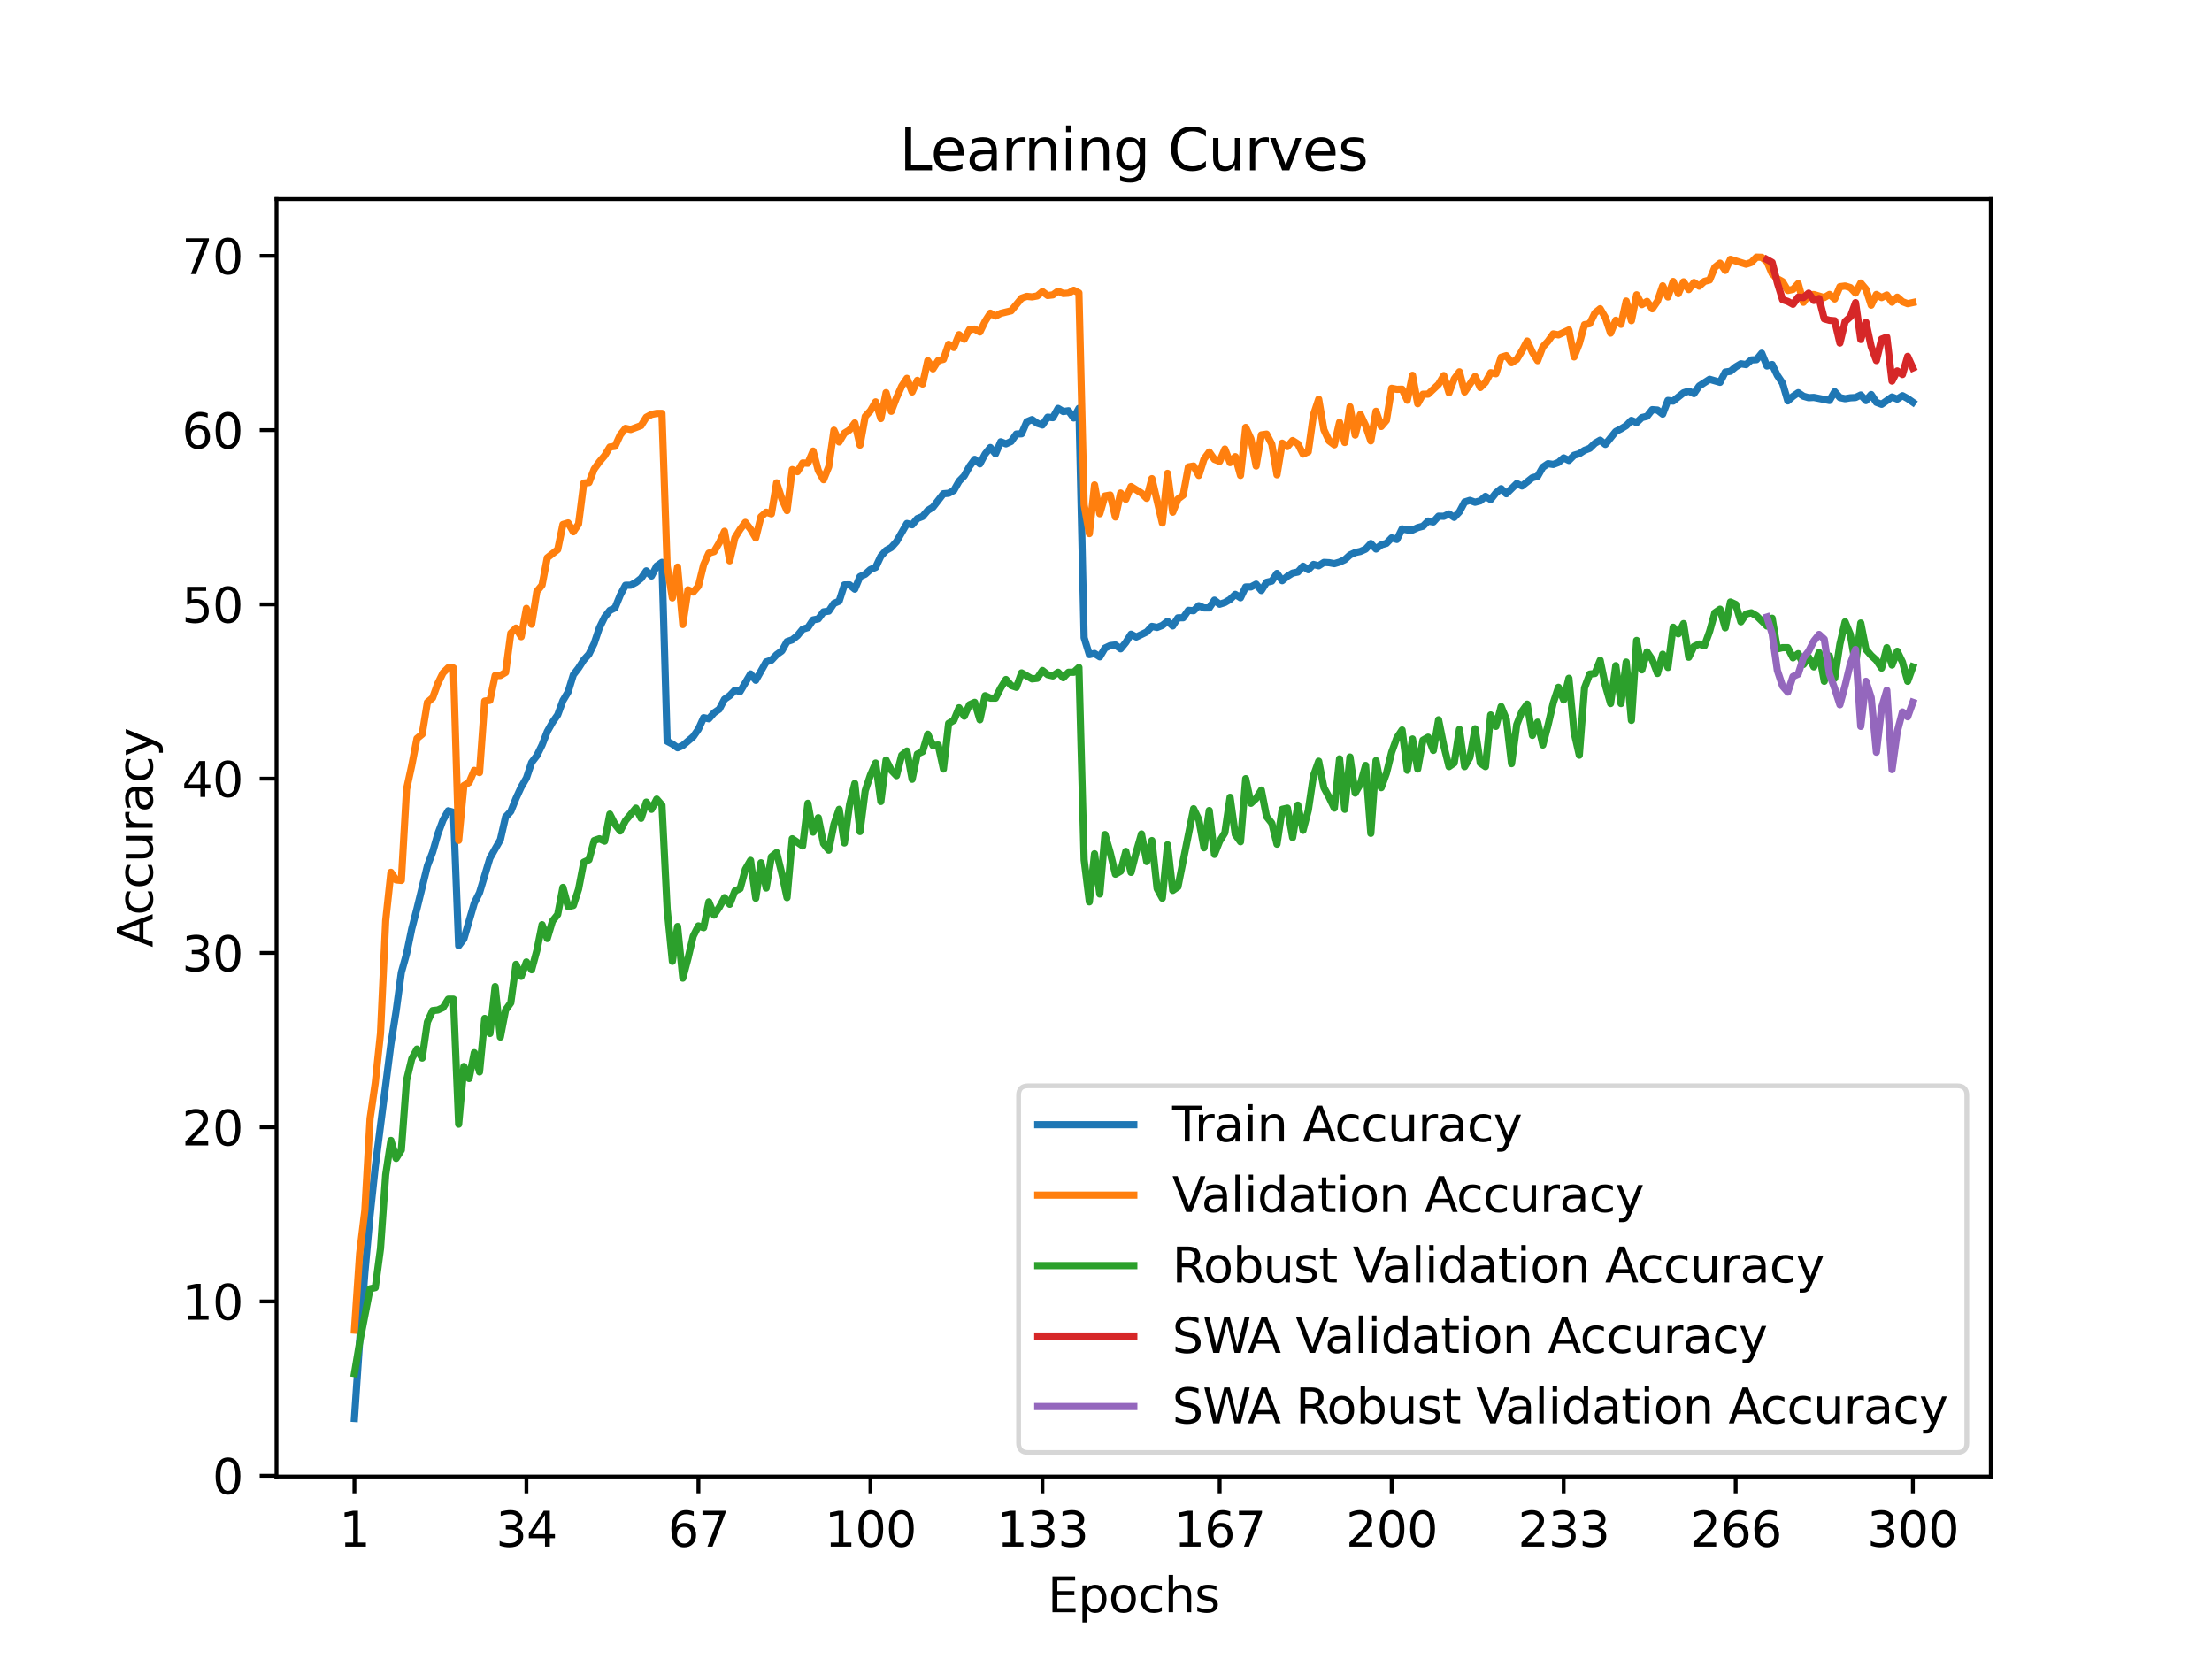 <?xml version="1.0" encoding="utf-8" standalone="no"?>
<!DOCTYPE svg PUBLIC "-//W3C//DTD SVG 1.1//EN"
  "http://www.w3.org/Graphics/SVG/1.1/DTD/svg11.dtd">
<svg xmlns:xlink="http://www.w3.org/1999/xlink" width="460.8pt" height="345.6pt" viewBox="0 0 460.8 345.6" xmlns="http://www.w3.org/2000/svg" version="1.1">
 <defs>
  <style type="text/css">*{stroke-linejoin: round; stroke-linecap: butt}</style>
 </defs>
 <g id="figure_1">
  <g id="patch_1">
   <path d="M 0 345.6 
L 460.8 345.6 
L 460.8 0 
L 0 0 
z
" style="fill: #ffffff"/>
  </g>
  <g id="axes_1">
   <g id="patch_2">
    <path d="M 57.6 307.584 
L 414.72 307.584 
L 414.72 41.472 
L 57.6 41.472 
z
" style="fill: #ffffff"/>
   </g>
   <g id="matplotlib.axis_1">
    <g id="xtick_1">
     <g id="line2d_1">
      <defs>
       <path id="m54d411fdfd" d="M 0 0 
L 0 3.5 
" style="stroke: #000000; stroke-width: 0.8"/>
      </defs>
      <g>
       <use xlink:href="#m54d411fdfd" x="73.833" y="307.584" style="stroke: #000000; stroke-width: 0.8"/>
      </g>
     </g>
     <g id="text_1">
      <!-- 1 -->
      <g transform="translate(70.651 322.182) scale(0.1 -0.1)">
       <defs>
        <path id="DejaVuSans-31" d="M 794 531 
L 1825 531 
L 1825 4091 
L 703 3866 
L 703 4441 
L 1819 4666 
L 2450 4666 
L 2450 531 
L 3481 531 
L 3481 0 
L 794 0 
L 794 531 
z
" transform="scale(0.016)"/>
       </defs>
       <use xlink:href="#DejaVuSans-31"/>
      </g>
     </g>
    </g>
    <g id="xtick_2">
     <g id="line2d_2">
      <g>
       <use xlink:href="#m54d411fdfd" x="109.664" y="307.584" style="stroke: #000000; stroke-width: 0.8"/>
      </g>
     </g>
     <g id="text_2">
      <!-- 34 -->
      <g transform="translate(103.302 322.182) scale(0.1 -0.1)">
       <defs>
        <path id="DejaVuSans-33" d="M 2597 2516 
Q 3050 2419 3304 2112 
Q 3559 1806 3559 1356 
Q 3559 666 3084 287 
Q 2609 -91 1734 -91 
Q 1441 -91 1130 -33 
Q 819 25 488 141 
L 488 750 
Q 750 597 1062 519 
Q 1375 441 1716 441 
Q 2309 441 2620 675 
Q 2931 909 2931 1356 
Q 2931 1769 2642 2001 
Q 2353 2234 1838 2234 
L 1294 2234 
L 1294 2753 
L 1863 2753 
Q 2328 2753 2575 2939 
Q 2822 3125 2822 3475 
Q 2822 3834 2567 4026 
Q 2313 4219 1838 4219 
Q 1578 4219 1281 4162 
Q 984 4106 628 3988 
L 628 4550 
Q 988 4650 1302 4700 
Q 1616 4750 1894 4750 
Q 2613 4750 3031 4423 
Q 3450 4097 3450 3541 
Q 3450 3153 3228 2886 
Q 3006 2619 2597 2516 
z
" transform="scale(0.016)"/>
        <path id="DejaVuSans-34" d="M 2419 4116 
L 825 1625 
L 2419 1625 
L 2419 4116 
z
M 2253 4666 
L 3047 4666 
L 3047 1625 
L 3713 1625 
L 3713 1100 
L 3047 1100 
L 3047 0 
L 2419 0 
L 2419 1100 
L 313 1100 
L 313 1709 
L 2253 4666 
z
" transform="scale(0.016)"/>
       </defs>
       <use xlink:href="#DejaVuSans-33"/>
       <use xlink:href="#DejaVuSans-34" x="63.623"/>
      </g>
     </g>
    </g>
    <g id="xtick_3">
     <g id="line2d_3">
      <g>
       <use xlink:href="#m54d411fdfd" x="145.496" y="307.584" style="stroke: #000000; stroke-width: 0.8"/>
      </g>
     </g>
     <g id="text_3">
      <!-- 67 -->
      <g transform="translate(139.133 322.182) scale(0.1 -0.1)">
       <defs>
        <path id="DejaVuSans-36" d="M 2113 2584 
Q 1688 2584 1439 2293 
Q 1191 2003 1191 1497 
Q 1191 994 1439 701 
Q 1688 409 2113 409 
Q 2538 409 2786 701 
Q 3034 994 3034 1497 
Q 3034 2003 2786 2293 
Q 2538 2584 2113 2584 
z
M 3366 4563 
L 3366 3988 
Q 3128 4100 2886 4159 
Q 2644 4219 2406 4219 
Q 1781 4219 1451 3797 
Q 1122 3375 1075 2522 
Q 1259 2794 1537 2939 
Q 1816 3084 2150 3084 
Q 2853 3084 3261 2657 
Q 3669 2231 3669 1497 
Q 3669 778 3244 343 
Q 2819 -91 2113 -91 
Q 1303 -91 875 529 
Q 447 1150 447 2328 
Q 447 3434 972 4092 
Q 1497 4750 2381 4750 
Q 2619 4750 2861 4703 
Q 3103 4656 3366 4563 
z
" transform="scale(0.016)"/>
        <path id="DejaVuSans-37" d="M 525 4666 
L 3525 4666 
L 3525 4397 
L 1831 0 
L 1172 0 
L 2766 4134 
L 525 4134 
L 525 4666 
z
" transform="scale(0.016)"/>
       </defs>
       <use xlink:href="#DejaVuSans-36"/>
       <use xlink:href="#DejaVuSans-37" x="63.623"/>
      </g>
     </g>
    </g>
    <g id="xtick_4">
     <g id="line2d_4">
      <g>
       <use xlink:href="#m54d411fdfd" x="181.327" y="307.584" style="stroke: #000000; stroke-width: 0.8"/>
      </g>
     </g>
     <g id="text_4">
      <!-- 100 -->
      <g transform="translate(171.783 322.182) scale(0.1 -0.1)">
       <defs>
        <path id="DejaVuSans-30" d="M 2034 4250 
Q 1547 4250 1301 3770 
Q 1056 3291 1056 2328 
Q 1056 1369 1301 889 
Q 1547 409 2034 409 
Q 2525 409 2770 889 
Q 3016 1369 3016 2328 
Q 3016 3291 2770 3770 
Q 2525 4250 2034 4250 
z
M 2034 4750 
Q 2819 4750 3233 4129 
Q 3647 3509 3647 2328 
Q 3647 1150 3233 529 
Q 2819 -91 2034 -91 
Q 1250 -91 836 529 
Q 422 1150 422 2328 
Q 422 3509 836 4129 
Q 1250 4750 2034 4750 
z
" transform="scale(0.016)"/>
       </defs>
       <use xlink:href="#DejaVuSans-31"/>
       <use xlink:href="#DejaVuSans-30" x="63.623"/>
       <use xlink:href="#DejaVuSans-30" x="127.246"/>
      </g>
     </g>
    </g>
    <g id="xtick_5">
     <g id="line2d_5">
      <g>
       <use xlink:href="#m54d411fdfd" x="217.158" y="307.584" style="stroke: #000000; stroke-width: 0.8"/>
      </g>
     </g>
     <g id="text_5">
      <!-- 133 -->
      <g transform="translate(207.615 322.182) scale(0.1 -0.1)">
       <use xlink:href="#DejaVuSans-31"/>
       <use xlink:href="#DejaVuSans-33" x="63.623"/>
       <use xlink:href="#DejaVuSans-33" x="127.246"/>
      </g>
     </g>
    </g>
    <g id="xtick_6">
     <g id="line2d_6">
      <g>
       <use xlink:href="#m54d411fdfd" x="254.076" y="307.584" style="stroke: #000000; stroke-width: 0.8"/>
      </g>
     </g>
     <g id="text_6">
      <!-- 167 -->
      <g transform="translate(244.532 322.182) scale(0.1 -0.1)">
       <use xlink:href="#DejaVuSans-31"/>
       <use xlink:href="#DejaVuSans-36" x="63.623"/>
       <use xlink:href="#DejaVuSans-37" x="127.246"/>
      </g>
     </g>
    </g>
    <g id="xtick_7">
     <g id="line2d_7">
      <g>
       <use xlink:href="#m54d411fdfd" x="289.907" y="307.584" style="stroke: #000000; stroke-width: 0.8"/>
      </g>
     </g>
     <g id="text_7">
      <!-- 200 -->
      <g transform="translate(280.363 322.182) scale(0.1 -0.1)">
       <defs>
        <path id="DejaVuSans-32" d="M 1228 531 
L 3431 531 
L 3431 0 
L 469 0 
L 469 531 
Q 828 903 1448 1529 
Q 2069 2156 2228 2338 
Q 2531 2678 2651 2914 
Q 2772 3150 2772 3378 
Q 2772 3750 2511 3984 
Q 2250 4219 1831 4219 
Q 1534 4219 1204 4116 
Q 875 4013 500 3803 
L 500 4441 
Q 881 4594 1212 4672 
Q 1544 4750 1819 4750 
Q 2544 4750 2975 4387 
Q 3406 4025 3406 3419 
Q 3406 3131 3298 2873 
Q 3191 2616 2906 2266 
Q 2828 2175 2409 1742 
Q 1991 1309 1228 531 
z
" transform="scale(0.016)"/>
       </defs>
       <use xlink:href="#DejaVuSans-32"/>
       <use xlink:href="#DejaVuSans-30" x="63.623"/>
       <use xlink:href="#DejaVuSans-30" x="127.246"/>
      </g>
     </g>
    </g>
    <g id="xtick_8">
     <g id="line2d_8">
      <g>
       <use xlink:href="#m54d411fdfd" x="325.739" y="307.584" style="stroke: #000000; stroke-width: 0.8"/>
      </g>
     </g>
     <g id="text_8">
      <!-- 233 -->
      <g transform="translate(316.195 322.182) scale(0.1 -0.1)">
       <use xlink:href="#DejaVuSans-32"/>
       <use xlink:href="#DejaVuSans-33" x="63.623"/>
       <use xlink:href="#DejaVuSans-33" x="127.246"/>
      </g>
     </g>
    </g>
    <g id="xtick_9">
     <g id="line2d_9">
      <g>
       <use xlink:href="#m54d411fdfd" x="361.57" y="307.584" style="stroke: #000000; stroke-width: 0.8"/>
      </g>
     </g>
     <g id="text_9">
      <!-- 266 -->
      <g transform="translate(352.026 322.182) scale(0.1 -0.1)">
       <use xlink:href="#DejaVuSans-32"/>
       <use xlink:href="#DejaVuSans-36" x="63.623"/>
       <use xlink:href="#DejaVuSans-36" x="127.246"/>
      </g>
     </g>
    </g>
    <g id="xtick_10">
     <g id="line2d_10">
      <g>
       <use xlink:href="#m54d411fdfd" x="398.487" y="307.584" style="stroke: #000000; stroke-width: 0.8"/>
      </g>
     </g>
     <g id="text_10">
      <!-- 300 -->
      <g transform="translate(388.944 322.182) scale(0.1 -0.1)">
       <use xlink:href="#DejaVuSans-33"/>
       <use xlink:href="#DejaVuSans-30" x="63.623"/>
       <use xlink:href="#DejaVuSans-30" x="127.246"/>
      </g>
     </g>
    </g>
    <g id="text_11">
     <!-- Epochs -->
     <g transform="translate(218.244 335.861) scale(0.1 -0.1)">
      <defs>
       <path id="DejaVuSans-45" d="M 628 4666 
L 3578 4666 
L 3578 4134 
L 1259 4134 
L 1259 2753 
L 3481 2753 
L 3481 2222 
L 1259 2222 
L 1259 531 
L 3634 531 
L 3634 0 
L 628 0 
L 628 4666 
z
" transform="scale(0.016)"/>
       <path id="DejaVuSans-70" d="M 1159 525 
L 1159 -1331 
L 581 -1331 
L 581 3500 
L 1159 3500 
L 1159 2969 
Q 1341 3281 1617 3432 
Q 1894 3584 2278 3584 
Q 2916 3584 3314 3078 
Q 3713 2572 3713 1747 
Q 3713 922 3314 415 
Q 2916 -91 2278 -91 
Q 1894 -91 1617 61 
Q 1341 213 1159 525 
z
M 3116 1747 
Q 3116 2381 2855 2742 
Q 2594 3103 2138 3103 
Q 1681 3103 1420 2742 
Q 1159 2381 1159 1747 
Q 1159 1113 1420 752 
Q 1681 391 2138 391 
Q 2594 391 2855 752 
Q 3116 1113 3116 1747 
z
" transform="scale(0.016)"/>
       <path id="DejaVuSans-6f" d="M 1959 3097 
Q 1497 3097 1228 2736 
Q 959 2375 959 1747 
Q 959 1119 1226 758 
Q 1494 397 1959 397 
Q 2419 397 2687 759 
Q 2956 1122 2956 1747 
Q 2956 2369 2687 2733 
Q 2419 3097 1959 3097 
z
M 1959 3584 
Q 2709 3584 3137 3096 
Q 3566 2609 3566 1747 
Q 3566 888 3137 398 
Q 2709 -91 1959 -91 
Q 1206 -91 779 398 
Q 353 888 353 1747 
Q 353 2609 779 3096 
Q 1206 3584 1959 3584 
z
" transform="scale(0.016)"/>
       <path id="DejaVuSans-63" d="M 3122 3366 
L 3122 2828 
Q 2878 2963 2633 3030 
Q 2388 3097 2138 3097 
Q 1578 3097 1268 2742 
Q 959 2388 959 1747 
Q 959 1106 1268 751 
Q 1578 397 2138 397 
Q 2388 397 2633 464 
Q 2878 531 3122 666 
L 3122 134 
Q 2881 22 2623 -34 
Q 2366 -91 2075 -91 
Q 1284 -91 818 406 
Q 353 903 353 1747 
Q 353 2603 823 3093 
Q 1294 3584 2113 3584 
Q 2378 3584 2631 3529 
Q 2884 3475 3122 3366 
z
" transform="scale(0.016)"/>
       <path id="DejaVuSans-68" d="M 3513 2113 
L 3513 0 
L 2938 0 
L 2938 2094 
Q 2938 2591 2744 2837 
Q 2550 3084 2163 3084 
Q 1697 3084 1428 2787 
Q 1159 2491 1159 1978 
L 1159 0 
L 581 0 
L 581 4863 
L 1159 4863 
L 1159 2956 
Q 1366 3272 1645 3428 
Q 1925 3584 2291 3584 
Q 2894 3584 3203 3211 
Q 3513 2838 3513 2113 
z
" transform="scale(0.016)"/>
       <path id="DejaVuSans-73" d="M 2834 3397 
L 2834 2853 
Q 2591 2978 2328 3040 
Q 2066 3103 1784 3103 
Q 1356 3103 1142 2972 
Q 928 2841 928 2578 
Q 928 2378 1081 2264 
Q 1234 2150 1697 2047 
L 1894 2003 
Q 2506 1872 2764 1633 
Q 3022 1394 3022 966 
Q 3022 478 2636 193 
Q 2250 -91 1575 -91 
Q 1294 -91 989 -36 
Q 684 19 347 128 
L 347 722 
Q 666 556 975 473 
Q 1284 391 1588 391 
Q 1994 391 2212 530 
Q 2431 669 2431 922 
Q 2431 1156 2273 1281 
Q 2116 1406 1581 1522 
L 1381 1569 
Q 847 1681 609 1914 
Q 372 2147 372 2553 
Q 372 3047 722 3315 
Q 1072 3584 1716 3584 
Q 2034 3584 2315 3537 
Q 2597 3491 2834 3397 
z
" transform="scale(0.016)"/>
      </defs>
      <use xlink:href="#DejaVuSans-45"/>
      <use xlink:href="#DejaVuSans-70" x="63.184"/>
      <use xlink:href="#DejaVuSans-6f" x="126.66"/>
      <use xlink:href="#DejaVuSans-63" x="187.842"/>
      <use xlink:href="#DejaVuSans-68" x="242.822"/>
      <use xlink:href="#DejaVuSans-73" x="306.201"/>
     </g>
    </g>
   </g>
   <g id="matplotlib.axis_2">
    <g id="ytick_1">
     <g id="line2d_11">
      <defs>
       <path id="m8b96a44b78" d="M 0 0 
L -3.5 0 
" style="stroke: #000000; stroke-width: 0.8"/>
      </defs>
      <g>
       <use xlink:href="#m8b96a44b78" x="57.6" y="307.423" style="stroke: #000000; stroke-width: 0.8"/>
      </g>
     </g>
     <g id="text_12">
      <!-- 0 -->
      <g transform="translate(44.237 311.222) scale(0.1 -0.1)">
       <use xlink:href="#DejaVuSans-30"/>
      </g>
     </g>
    </g>
    <g id="ytick_2">
     <g id="line2d_12">
      <g>
       <use xlink:href="#m8b96a44b78" x="57.6" y="271.119" style="stroke: #000000; stroke-width: 0.8"/>
      </g>
     </g>
     <g id="text_13">
      <!-- 10 -->
      <g transform="translate(37.875 274.918) scale(0.1 -0.1)">
       <use xlink:href="#DejaVuSans-31"/>
       <use xlink:href="#DejaVuSans-30" x="63.623"/>
      </g>
     </g>
    </g>
    <g id="ytick_3">
     <g id="line2d_13">
      <g>
       <use xlink:href="#m8b96a44b78" x="57.6" y="234.815" style="stroke: #000000; stroke-width: 0.8"/>
      </g>
     </g>
     <g id="text_14">
      <!-- 20 -->
      <g transform="translate(37.875 238.614) scale(0.1 -0.1)">
       <use xlink:href="#DejaVuSans-32"/>
       <use xlink:href="#DejaVuSans-30" x="63.623"/>
      </g>
     </g>
    </g>
    <g id="ytick_4">
     <g id="line2d_14">
      <g>
       <use xlink:href="#m8b96a44b78" x="57.6" y="198.511" style="stroke: #000000; stroke-width: 0.8"/>
      </g>
     </g>
     <g id="text_15">
      <!-- 30 -->
      <g transform="translate(37.875 202.31) scale(0.1 -0.1)">
       <use xlink:href="#DejaVuSans-33"/>
       <use xlink:href="#DejaVuSans-30" x="63.623"/>
      </g>
     </g>
    </g>
    <g id="ytick_5">
     <g id="line2d_15">
      <g>
       <use xlink:href="#m8b96a44b78" x="57.6" y="162.207" style="stroke: #000000; stroke-width: 0.8"/>
      </g>
     </g>
     <g id="text_16">
      <!-- 40 -->
      <g transform="translate(37.875 166.007) scale(0.1 -0.1)">
       <use xlink:href="#DejaVuSans-34"/>
       <use xlink:href="#DejaVuSans-30" x="63.623"/>
      </g>
     </g>
    </g>
    <g id="ytick_6">
     <g id="line2d_16">
      <g>
       <use xlink:href="#m8b96a44b78" x="57.6" y="125.903" style="stroke: #000000; stroke-width: 0.8"/>
      </g>
     </g>
     <g id="text_17">
      <!-- 50 -->
      <g transform="translate(37.875 129.703) scale(0.1 -0.1)">
       <defs>
        <path id="DejaVuSans-35" d="M 691 4666 
L 3169 4666 
L 3169 4134 
L 1269 4134 
L 1269 2991 
Q 1406 3038 1543 3061 
Q 1681 3084 1819 3084 
Q 2600 3084 3056 2656 
Q 3513 2228 3513 1497 
Q 3513 744 3044 326 
Q 2575 -91 1722 -91 
Q 1428 -91 1123 -41 
Q 819 9 494 109 
L 494 744 
Q 775 591 1075 516 
Q 1375 441 1709 441 
Q 2250 441 2565 725 
Q 2881 1009 2881 1497 
Q 2881 1984 2565 2268 
Q 2250 2553 1709 2553 
Q 1456 2553 1204 2497 
Q 953 2441 691 2322 
L 691 4666 
z
" transform="scale(0.016)"/>
       </defs>
       <use xlink:href="#DejaVuSans-35"/>
       <use xlink:href="#DejaVuSans-30" x="63.623"/>
      </g>
     </g>
    </g>
    <g id="ytick_7">
     <g id="line2d_17">
      <g>
       <use xlink:href="#m8b96a44b78" x="57.6" y="89.6" style="stroke: #000000; stroke-width: 0.8"/>
      </g>
     </g>
     <g id="text_18">
      <!-- 60 -->
      <g transform="translate(37.875 93.399) scale(0.1 -0.1)">
       <use xlink:href="#DejaVuSans-36"/>
       <use xlink:href="#DejaVuSans-30" x="63.623"/>
      </g>
     </g>
    </g>
    <g id="ytick_8">
     <g id="line2d_18">
      <g>
       <use xlink:href="#m8b96a44b78" x="57.6" y="53.296" style="stroke: #000000; stroke-width: 0.8"/>
      </g>
     </g>
     <g id="text_19">
      <!-- 70 -->
      <g transform="translate(37.875 57.095) scale(0.1 -0.1)">
       <use xlink:href="#DejaVuSans-37"/>
       <use xlink:href="#DejaVuSans-30" x="63.623"/>
      </g>
     </g>
    </g>
    <g id="text_20">
     <!-- Accuracy -->
     <g transform="translate(31.795 197.356) rotate(-90) scale(0.1 -0.1)">
      <defs>
       <path id="DejaVuSans-41" d="M 2188 4044 
L 1331 1722 
L 3047 1722 
L 2188 4044 
z
M 1831 4666 
L 2547 4666 
L 4325 0 
L 3669 0 
L 3244 1197 
L 1141 1197 
L 716 0 
L 50 0 
L 1831 4666 
z
" transform="scale(0.016)"/>
       <path id="DejaVuSans-75" d="M 544 1381 
L 544 3500 
L 1119 3500 
L 1119 1403 
Q 1119 906 1312 657 
Q 1506 409 1894 409 
Q 2359 409 2629 706 
Q 2900 1003 2900 1516 
L 2900 3500 
L 3475 3500 
L 3475 0 
L 2900 0 
L 2900 538 
Q 2691 219 2414 64 
Q 2138 -91 1772 -91 
Q 1169 -91 856 284 
Q 544 659 544 1381 
z
M 1991 3584 
L 1991 3584 
z
" transform="scale(0.016)"/>
       <path id="DejaVuSans-72" d="M 2631 2963 
Q 2534 3019 2420 3045 
Q 2306 3072 2169 3072 
Q 1681 3072 1420 2755 
Q 1159 2438 1159 1844 
L 1159 0 
L 581 0 
L 581 3500 
L 1159 3500 
L 1159 2956 
Q 1341 3275 1631 3429 
Q 1922 3584 2338 3584 
Q 2397 3584 2469 3576 
Q 2541 3569 2628 3553 
L 2631 2963 
z
" transform="scale(0.016)"/>
       <path id="DejaVuSans-61" d="M 2194 1759 
Q 1497 1759 1228 1600 
Q 959 1441 959 1056 
Q 959 750 1161 570 
Q 1363 391 1709 391 
Q 2188 391 2477 730 
Q 2766 1069 2766 1631 
L 2766 1759 
L 2194 1759 
z
M 3341 1997 
L 3341 0 
L 2766 0 
L 2766 531 
Q 2569 213 2275 61 
Q 1981 -91 1556 -91 
Q 1019 -91 701 211 
Q 384 513 384 1019 
Q 384 1609 779 1909 
Q 1175 2209 1959 2209 
L 2766 2209 
L 2766 2266 
Q 2766 2663 2505 2880 
Q 2244 3097 1772 3097 
Q 1472 3097 1187 3025 
Q 903 2953 641 2809 
L 641 3341 
Q 956 3463 1253 3523 
Q 1550 3584 1831 3584 
Q 2591 3584 2966 3190 
Q 3341 2797 3341 1997 
z
" transform="scale(0.016)"/>
       <path id="DejaVuSans-79" d="M 2059 -325 
Q 1816 -950 1584 -1140 
Q 1353 -1331 966 -1331 
L 506 -1331 
L 506 -850 
L 844 -850 
Q 1081 -850 1212 -737 
Q 1344 -625 1503 -206 
L 1606 56 
L 191 3500 
L 800 3500 
L 1894 763 
L 2988 3500 
L 3597 3500 
L 2059 -325 
z
" transform="scale(0.016)"/>
      </defs>
      <use xlink:href="#DejaVuSans-41"/>
      <use xlink:href="#DejaVuSans-63" x="66.658"/>
      <use xlink:href="#DejaVuSans-63" x="121.639"/>
      <use xlink:href="#DejaVuSans-75" x="176.619"/>
      <use xlink:href="#DejaVuSans-72" x="239.998"/>
      <use xlink:href="#DejaVuSans-61" x="281.111"/>
      <use xlink:href="#DejaVuSans-63" x="342.391"/>
      <use xlink:href="#DejaVuSans-79" x="397.371"/>
     </g>
    </g>
   </g>
   <g id="line2d_19">
    <path d="M 73.833 295.488 
L 74.919 279.428 
L 76.004 265.134 
L 77.09 253.144 
L 78.176 243.02 
L 81.433 217.489 
L 82.519 210.623 
L 83.605 202.586 
L 84.691 198.702 
L 85.777 193.461 
L 86.862 189.272 
L 89.034 180.396 
L 90.12 177.537 
L 91.206 173.739 
L 92.291 170.825 
L 93.377 168.896 
L 94.463 169.223 
L 95.549 197.018 
L 96.635 195.58 
L 98.806 188.133 
L 99.892 185.968 
L 102.064 178.748 
L 104.235 174.932 
L 105.321 170.185 
L 106.407 169.032 
L 107.493 166.314 
L 108.578 163.95 
L 109.664 162.08 
L 110.75 158.831 
L 111.836 157.415 
L 112.922 155.205 
L 114.007 152.401 
L 115.093 150.472 
L 116.179 148.92 
L 117.265 145.957 
L 118.351 144.137 
L 119.436 140.579 
L 120.522 139.173 
L 121.608 137.475 
L 122.694 136.273 
L 123.78 134.036 
L 124.865 130.795 
L 125.951 128.567 
L 127.037 127.16 
L 128.123 126.639 
L 129.209 123.966 
L 130.294 121.919 
L 131.38 121.901 
L 132.466 121.334 
L 133.552 120.489 
L 134.638 118.92 
L 135.723 119.986 
L 136.809 117.912 
L 137.895 117.15 
L 138.981 154.411 
L 140.067 154.997 
L 141.152 155.768 
L 142.238 155.296 
L 144.41 153.463 
L 145.496 151.902 
L 146.581 149.505 
L 147.667 149.732 
L 148.753 148.48 
L 149.839 147.736 
L 150.925 145.671 
L 152.01 144.918 
L 153.096 143.783 
L 154.182 144.055 
L 156.354 140.398 
L 157.439 141.714 
L 159.611 137.879 
L 160.697 137.534 
L 161.783 136.372 
L 162.868 135.597 
L 163.954 133.659 
L 165.04 133.291 
L 166.126 132.411 
L 167.212 131.077 
L 168.297 130.736 
L 169.383 129.139 
L 170.469 128.926 
L 171.555 127.46 
L 172.641 127.306 
L 173.726 125.704 
L 174.812 125.227 
L 175.898 121.847 
L 176.984 121.837 
L 178.07 122.731 
L 179.155 120.117 
L 180.241 119.618 
L 181.327 118.643 
L 182.413 118.193 
L 183.499 115.865 
L 184.584 114.663 
L 185.67 114.05 
L 186.756 112.838 
L 188.928 109.054 
L 190.013 109.317 
L 191.099 108.024 
L 192.185 107.597 
L 193.271 106.327 
L 194.357 105.651 
L 196.528 102.851 
L 197.614 102.76 
L 198.7 102.174 
L 199.786 100.25 
L 200.871 99.129 
L 201.957 97.174 
L 203.043 95.69 
L 204.129 96.629 
L 205.215 94.578 
L 206.3 93.225 
L 207.386 94.541 
L 208.472 92.032 
L 209.558 92.459 
L 210.644 91.959 
L 211.729 90.416 
L 212.815 90.362 
L 213.901 87.862 
L 214.987 87.403 
L 216.073 88.175 
L 217.158 88.533 
L 218.244 86.904 
L 219.33 87.004 
L 220.416 85.075 
L 221.502 85.729 
L 222.587 85.57 
L 223.673 87.063 
L 224.759 85.066 
L 225.845 132.851 
L 226.931 136.368 
L 228.016 136.132 
L 229.102 136.831 
L 230.188 135.002 
L 231.274 134.489 
L 232.36 134.362 
L 233.445 135.161 
L 234.531 133.831 
L 235.617 132.111 
L 236.703 132.701 
L 238.875 131.649 
L 239.96 130.482 
L 241.046 130.709 
L 242.132 130.278 
L 243.218 129.434 
L 244.304 130.387 
L 245.389 128.703 
L 246.475 128.69 
L 247.561 127.142 
L 248.647 127.224 
L 249.733 126.176 
L 250.818 126.643 
L 251.904 126.643 
L 252.99 125.023 
L 254.076 125.867 
L 255.162 125.518 
L 256.247 124.873 
L 257.333 123.816 
L 258.419 124.528 
L 259.505 122.273 
L 260.591 122.264 
L 261.676 121.688 
L 262.762 123.017 
L 263.848 121.302 
L 264.934 121.052 
L 266.02 119.446 
L 267.105 120.962 
L 268.191 120.049 
L 269.277 119.378 
L 270.363 119.16 
L 271.449 117.953 
L 272.534 118.684 
L 273.62 117.585 
L 274.706 117.862 
L 275.792 117.163 
L 276.878 117.218 
L 277.963 117.417 
L 279.049 117.1 
L 280.135 116.601 
L 281.221 115.611 
L 282.307 115.108 
L 283.392 114.876 
L 284.478 114.395 
L 285.564 113.233 
L 286.65 114.368 
L 287.736 113.506 
L 288.821 113.188 
L 289.907 112.054 
L 290.993 112.385 
L 292.079 110.179 
L 293.165 110.397 
L 294.25 110.415 
L 295.336 109.916 
L 296.422 109.621 
L 297.508 108.546 
L 298.594 108.732 
L 299.679 107.529 
L 300.765 107.556 
L 301.851 107.062 
L 302.937 107.779 
L 304.023 106.622 
L 305.108 104.584 
L 306.194 104.239 
L 307.28 104.625 
L 308.366 104.334 
L 309.452 103.404 
L 310.537 104.062 
L 311.623 102.696 
L 312.709 101.798 
L 313.795 102.86 
L 315.966 100.731 
L 317.052 101.24 
L 319.224 99.515 
L 320.31 99.234 
L 321.395 97.328 
L 322.481 96.593 
L 323.567 96.747 
L 324.653 96.343 
L 325.739 95.39 
L 326.824 95.921 
L 327.91 94.836 
L 328.996 94.519 
L 330.082 93.811 
L 331.168 93.398 
L 332.253 92.341 
L 333.339 91.705 
L 334.425 92.577 
L 336.597 89.876 
L 337.682 89.341 
L 338.768 88.674 
L 339.854 87.571 
L 340.94 88.034 
L 342.026 86.986 
L 343.111 86.723 
L 344.197 85.338 
L 345.283 85.42 
L 346.369 86.269 
L 347.455 83.414 
L 348.54 83.555 
L 350.712 81.821 
L 351.798 81.481 
L 352.884 81.994 
L 353.969 80.406 
L 356.141 79.012 
L 358.313 79.639 
L 359.398 77.51 
L 360.484 77.343 
L 361.57 76.435 
L 362.656 75.786 
L 363.742 75.954 
L 364.827 74.983 
L 365.913 74.924 
L 366.999 73.585 
L 368.085 76.24 
L 369.171 75.936 
L 370.256 78.205 
L 371.342 79.825 
L 372.428 83.514 
L 373.514 82.561 
L 374.6 81.803 
L 375.685 82.534 
L 376.771 82.847 
L 377.857 82.788 
L 381.114 83.432 
L 382.2 81.586 
L 383.286 82.824 
L 384.372 83.056 
L 385.458 82.87 
L 386.543 82.811 
L 387.629 82.28 
L 388.715 83.451 
L 389.801 82.185 
L 390.887 83.814 
L 391.972 84.218 
L 394.144 82.697 
L 395.23 83.138 
L 396.316 82.43 
L 397.401 83.029 
L 398.487 83.791 
L 398.487 83.791 
" clip-path="url(#p095a0a368c)" style="fill: none; stroke: #1f77b4; stroke-width: 1.5; stroke-linecap: square"/>
   </g>
   <g id="line2d_20">
    <path d="M 73.833 277.091 
L 74.919 261.117 
L 76.004 252.168 
L 77.09 233.036 
L 78.176 225.558 
L 79.262 215.284 
L 80.348 191.759 
L 81.433 181.721 
L 82.519 183.3 
L 83.605 183.409 
L 84.691 164.404 
L 85.777 159.43 
L 86.862 153.839 
L 87.948 152.95 
L 89.034 146.306 
L 90.12 145.381 
L 91.206 142.385 
L 92.291 140.171 
L 93.377 139.1 
L 94.463 139.154 
L 95.549 175.059 
L 96.635 163.641 
L 97.72 163.006 
L 98.806 160.483 
L 99.892 160.937 
L 100.978 146.052 
L 102.064 145.889 
L 103.149 140.734 
L 104.235 140.715 
L 105.321 140.08 
L 106.407 131.912 
L 107.493 130.841 
L 108.578 132.638 
L 109.664 126.738 
L 110.75 130.042 
L 111.836 123.217 
L 112.922 121.874 
L 114.007 116.192 
L 116.179 114.486 
L 117.265 109.258 
L 118.351 108.931 
L 119.436 110.783 
L 120.522 109.167 
L 121.608 100.636 
L 122.694 100.527 
L 123.78 97.714 
L 124.865 96.207 
L 125.951 94.936 
L 127.037 93.121 
L 128.123 92.976 
L 129.209 90.598 
L 130.294 89.237 
L 131.38 89.473 
L 133.552 88.656 
L 134.638 86.913 
L 135.723 86.332 
L 136.809 86.114 
L 137.895 86.114 
L 138.981 117.935 
L 140.067 124.56 
L 141.152 118.134 
L 142.238 130.097 
L 143.324 122.872 
L 144.41 123.344 
L 145.496 122.092 
L 146.581 117.644 
L 147.667 115.23 
L 148.753 114.903 
L 149.839 113.07 
L 150.925 110.674 
L 152.01 116.828 
L 153.096 112.017 
L 154.182 110.275 
L 155.268 108.823 
L 156.354 110.238 
L 157.439 112.072 
L 158.525 107.643 
L 159.611 106.699 
L 160.697 107.044 
L 161.783 100.582 
L 162.868 103.903 
L 163.954 106.372 
L 165.04 97.822 
L 166.126 98.258 
L 167.212 96.443 
L 168.297 96.497 
L 169.383 93.974 
L 170.469 98.022 
L 171.555 99.928 
L 172.641 97.223 
L 173.726 89.618 
L 174.812 92.068 
L 175.898 90.235 
L 176.984 89.563 
L 178.07 88.093 
L 179.155 92.722 
L 180.241 86.75 
L 181.327 85.57 
L 182.413 83.718 
L 183.499 87.185 
L 184.584 81.794 
L 185.67 85.679 
L 186.756 82.865 
L 187.842 80.433 
L 188.928 78.817 
L 190.013 81.649 
L 191.099 79.235 
L 192.185 79.997 
L 193.271 75.133 
L 194.357 76.839 
L 195.442 75.114 
L 196.528 74.86 
L 197.614 71.72 
L 198.7 72.392 
L 199.786 69.723 
L 200.871 70.667 
L 201.957 68.652 
L 203.043 68.562 
L 204.129 69.161 
L 205.215 66.928 
L 206.3 65.24 
L 207.386 65.839 
L 208.472 65.276 
L 210.644 64.75 
L 212.815 62.118 
L 213.901 61.736 
L 214.987 61.845 
L 216.073 61.646 
L 217.158 60.738 
L 218.244 61.555 
L 219.33 61.428 
L 220.416 60.647 
L 221.502 61.137 
L 222.587 61.065 
L 223.673 60.466 
L 224.759 61.01 
L 225.845 105.174 
L 226.931 111.164 
L 228.016 101.017 
L 229.102 107.025 
L 230.188 103.322 
L 231.274 103.123 
L 232.36 107.697 
L 233.445 102.705 
L 234.531 104.012 
L 235.617 101.362 
L 237.789 102.723 
L 238.875 103.813 
L 239.96 99.71 
L 242.132 108.95 
L 243.218 98.603 
L 244.304 106.699 
L 245.389 103.958 
L 246.475 103.141 
L 247.561 97.278 
L 248.647 97.078 
L 249.733 99.039 
L 250.818 95.626 
L 251.904 94.156 
L 252.99 95.699 
L 254.076 96.116 
L 255.162 93.539 
L 256.247 96.37 
L 257.333 95.136 
L 258.419 99.039 
L 259.505 89.037 
L 260.591 91.415 
L 261.676 97.078 
L 262.762 90.598 
L 263.848 90.435 
L 264.934 92.522 
L 266.02 98.912 
L 267.105 92.322 
L 268.191 93.03 
L 269.277 91.778 
L 270.363 92.468 
L 271.449 94.591 
L 272.534 94.119 
L 273.62 86.405 
L 274.706 83.156 
L 275.792 89.527 
L 276.878 91.85 
L 277.963 92.667 
L 279.049 87.966 
L 280.135 92.177 
L 281.221 84.735 
L 282.307 90.634 
L 283.392 86.332 
L 284.478 88.656 
L 285.564 91.85 
L 286.65 85.679 
L 287.736 88.837 
L 288.821 87.567 
L 289.907 80.887 
L 290.993 81.104 
L 292.079 81.068 
L 293.165 83.373 
L 294.25 78.182 
L 295.336 84.1 
L 296.422 82.121 
L 297.508 82.103 
L 299.679 80.052 
L 300.765 78.236 
L 301.851 81.831 
L 302.937 78.944 
L 304.023 77.456 
L 305.108 81.649 
L 307.28 78.418 
L 308.366 80.723 
L 309.452 79.652 
L 310.537 77.637 
L 311.623 77.855 
L 312.709 74.425 
L 313.795 74.098 
L 314.881 75.55 
L 315.966 74.878 
L 317.052 73.081 
L 318.138 71.048 
L 319.224 73.39 
L 320.31 75.133 
L 321.395 72.264 
L 322.481 71.085 
L 323.567 69.56 
L 324.653 69.76 
L 326.824 68.743 
L 327.91 74.352 
L 328.996 71.575 
L 330.082 67.636 
L 331.168 67.418 
L 332.253 65.203 
L 333.339 64.314 
L 334.425 66.165 
L 335.511 69.396 
L 336.597 66.71 
L 337.682 67.563 
L 338.768 62.717 
L 339.854 66.801 
L 340.94 61.41 
L 342.026 63.461 
L 343.111 62.789 
L 344.197 64.332 
L 345.283 62.735 
L 346.369 59.54 
L 347.455 61.863 
L 348.54 58.632 
L 349.626 61.174 
L 350.712 58.705 
L 351.798 60.321 
L 352.884 58.85 
L 353.969 59.613 
L 355.055 58.614 
L 356.141 58.324 
L 357.227 55.692 
L 358.313 54.82 
L 359.398 56.327 
L 360.484 54.022 
L 363.742 55.038 
L 364.827 54.675 
L 365.913 53.568 
L 366.999 53.604 
L 368.085 54.494 
L 369.171 57.017 
L 370.256 58.07 
L 371.342 58.669 
L 372.428 60.502 
L 373.514 60.284 
L 374.6 59.086 
L 375.685 62.971 
L 376.771 61.41 
L 377.857 61.355 
L 380.029 61.991 
L 381.114 61.337 
L 382.2 62.281 
L 383.286 59.722 
L 384.372 59.576 
L 385.458 59.903 
L 386.543 61.047 
L 387.629 58.959 
L 388.715 60.248 
L 389.801 63.57 
L 390.887 61.337 
L 391.972 61.991 
L 393.058 61.446 
L 394.144 62.953 
L 395.23 61.9 
L 396.316 62.844 
L 397.401 63.261 
L 398.487 63.025 
L 398.487 63.025 
" clip-path="url(#p095a0a368c)" style="fill: none; stroke: #ff7f0e; stroke-width: 1.5; stroke-linecap: square"/>
   </g>
   <g id="line2d_21">
    <path d="M 73.833 286.141 
L 74.919 279.632 
L 77.09 268.49 
L 78.176 268.24 
L 79.262 260.103 
L 80.348 244.705 
L 81.433 237.569 
L 82.519 241.325 
L 83.605 239.572 
L 84.691 225.05 
L 85.777 220.544 
L 86.862 218.541 
L 87.948 220.419 
L 89.034 212.908 
L 90.12 210.529 
L 91.206 210.404 
L 92.291 209.903 
L 93.377 208.151 
L 94.463 208.151 
L 95.549 234.189 
L 96.635 222.171 
L 97.72 224.675 
L 98.806 219.292 
L 99.892 223.298 
L 100.978 212.156 
L 102.064 215.286 
L 103.149 205.522 
L 104.235 216.037 
L 105.321 210.404 
L 106.407 208.902 
L 107.493 200.89 
L 108.578 203.393 
L 109.664 200.389 
L 110.75 202.016 
L 111.836 198.011 
L 112.922 192.627 
L 114.007 195.507 
L 115.093 191.876 
L 116.179 190.499 
L 117.265 184.866 
L 118.351 188.872 
L 119.436 188.622 
L 120.522 185.241 
L 121.608 179.608 
L 122.694 179.108 
L 123.78 175.101 
L 124.865 174.726 
L 125.951 175.227 
L 127.037 169.593 
L 128.123 171.722 
L 129.209 173.099 
L 130.294 170.97 
L 132.466 168.342 
L 133.552 170.47 
L 134.638 167.09 
L 135.723 168.592 
L 136.809 166.464 
L 137.895 167.715 
L 138.981 189.373 
L 140.067 200.264 
L 141.152 193.003 
L 142.238 203.769 
L 143.324 199.638 
L 144.41 195.006 
L 145.496 192.878 
L 146.581 193.253 
L 147.667 187.871 
L 148.753 190.625 
L 149.839 188.997 
L 150.925 186.994 
L 152.01 188.371 
L 153.096 185.617 
L 154.182 185.116 
L 155.268 181.11 
L 156.354 179.233 
L 157.439 187.119 
L 158.525 179.733 
L 159.611 184.991 
L 160.697 178.482 
L 161.783 177.605 
L 162.868 181.987 
L 163.954 186.994 
L 165.04 174.726 
L 167.212 176.228 
L 168.297 167.34 
L 169.383 173.349 
L 170.469 170.345 
L 171.555 175.727 
L 172.641 177.104 
L 173.726 171.722 
L 174.812 168.592 
L 175.898 175.602 
L 176.984 167.591 
L 178.07 163.209 
L 179.155 173.224 
L 180.241 164.711 
L 181.327 161.456 
L 182.413 158.952 
L 183.499 166.964 
L 184.584 158.326 
L 185.67 160.455 
L 186.756 161.581 
L 187.842 157.325 
L 188.928 156.449 
L 190.013 162.333 
L 191.099 157.075 
L 192.185 156.574 
L 193.271 152.944 
L 194.357 155.322 
L 195.442 155.197 
L 196.528 160.204 
L 197.614 150.69 
L 198.7 150.064 
L 199.786 147.435 
L 200.871 149.188 
L 201.957 146.81 
L 203.043 146.309 
L 204.129 149.939 
L 205.215 144.932 
L 206.3 145.432 
L 207.386 145.432 
L 208.472 143.304 
L 209.558 141.552 
L 210.644 142.804 
L 211.729 143.179 
L 212.815 140.175 
L 214.987 141.427 
L 216.073 141.301 
L 217.158 139.674 
L 218.244 140.55 
L 219.33 140.801 
L 220.416 140.049 
L 221.502 141.176 
L 222.587 140.049 
L 223.673 140.049 
L 224.759 139.048 
L 225.845 179.107 
L 226.931 187.87 
L 228.016 177.856 
L 229.102 186.243 
L 230.188 173.85 
L 231.274 177.605 
L 232.36 182.112 
L 233.445 181.486 
L 234.531 177.355 
L 235.617 181.736 
L 236.703 177.48 
L 237.789 173.724 
L 238.875 179.483 
L 239.96 175.102 
L 241.046 185.116 
L 242.132 187.119 
L 243.218 175.978 
L 244.304 185.492 
L 245.389 184.741 
L 248.647 168.467 
L 249.733 170.72 
L 250.818 176.604 
L 251.904 168.842 
L 252.99 177.981 
L 254.076 175.227 
L 255.162 173.474 
L 256.247 166.088 
L 257.333 173.85 
L 258.419 175.352 
L 259.505 162.207 
L 260.591 167.34 
L 261.676 166.339 
L 262.762 164.586 
L 263.848 170.094 
L 264.934 171.471 
L 266.02 175.853 
L 267.105 168.592 
L 268.191 168.341 
L 269.277 174.476 
L 270.363 167.716 
L 271.449 172.973 
L 272.534 168.842 
L 273.62 161.581 
L 274.706 158.577 
L 275.792 164.085 
L 276.878 166.088 
L 277.963 168.341 
L 279.049 158.076 
L 280.135 168.592 
L 281.221 157.701 
L 282.307 165.212 
L 283.392 163.334 
L 284.478 159.453 
L 285.564 173.599 
L 286.65 158.452 
L 287.736 164.085 
L 288.821 161.081 
L 289.907 156.699 
L 290.993 153.695 
L 292.079 152.067 
L 293.165 160.455 
L 294.25 153.945 
L 295.336 160.204 
L 296.422 154.195 
L 297.508 153.57 
L 298.594 156.324 
L 299.679 149.939 
L 300.765 155.322 
L 301.851 159.704 
L 302.937 158.953 
L 304.023 151.942 
L 305.108 159.704 
L 306.194 157.826 
L 307.28 151.817 
L 308.366 158.953 
L 309.452 159.704 
L 310.537 148.938 
L 311.623 151.316 
L 312.709 147.185 
L 313.795 149.814 
L 314.881 159.078 
L 315.966 150.941 
L 317.052 148.187 
L 318.138 146.684 
L 319.224 153.194 
L 320.31 150.44 
L 321.395 155.197 
L 322.481 151.066 
L 323.567 146.434 
L 324.653 143.179 
L 325.739 145.808 
L 326.824 141.301 
L 327.91 152.568 
L 328.996 157.325 
L 330.082 143.304 
L 331.168 140.425 
L 332.253 140.3 
L 333.339 137.546 
L 334.425 142.804 
L 335.511 146.559 
L 336.597 138.672 
L 337.682 146.559 
L 338.768 137.921 
L 339.854 150.064 
L 340.94 133.415 
L 342.026 139.549 
L 343.111 135.793 
L 344.197 137.421 
L 345.283 140.3 
L 346.369 136.294 
L 347.455 139.048 
L 348.54 130.661 
L 349.626 132.038 
L 350.712 129.909 
L 351.798 136.92 
L 352.884 134.666 
L 353.969 134.166 
L 355.055 134.541 
L 356.141 131.537 
L 357.227 127.656 
L 358.313 126.905 
L 359.398 130.786 
L 360.484 125.403 
L 361.57 125.903 
L 362.656 129.534 
L 363.742 127.906 
L 364.827 127.656 
L 365.913 128.282 
L 368.085 130.41 
L 369.171 128.783 
L 370.256 135.167 
L 371.342 134.917 
L 372.428 134.917 
L 373.514 137.045 
L 374.6 136.169 
L 375.685 138.422 
L 376.771 136.92 
L 377.857 138.923 
L 378.943 135.918 
L 380.029 141.927 
L 381.114 136.669 
L 382.2 141.301 
L 383.286 134.166 
L 384.372 129.534 
L 385.458 132.163 
L 386.543 138.547 
L 387.629 129.784 
L 388.715 135.292 
L 389.801 136.544 
L 390.887 137.546 
L 391.972 139.173 
L 393.058 134.917 
L 394.144 138.547 
L 395.23 135.668 
L 396.316 137.921 
L 397.401 141.927 
L 398.487 138.923 
L 398.487 138.923 
" clip-path="url(#p095a0a368c)" style="fill: none; stroke: #2ca02c; stroke-width: 1.5; stroke-linecap: square"/>
   </g>
   <g id="line2d_22">
    <path d="M 368.085 54.076 
L 369.171 54.675 
L 370.256 58.923 
L 371.342 62.426 
L 372.428 62.789 
L 373.514 63.388 
L 374.6 61.9 
L 375.685 61.991 
L 376.771 61.065 
L 377.857 62.59 
L 378.943 62.19 
L 380.029 66.42 
L 381.114 66.728 
L 382.2 66.819 
L 383.286 71.466 
L 384.372 66.982 
L 385.458 66.002 
L 386.543 63.043 
L 387.629 70.722 
L 388.715 67.146 
L 389.801 72.192 
L 390.887 75.114 
L 391.972 70.649 
L 393.058 70.231 
L 394.144 79.38 
L 395.23 77.274 
L 396.316 78.019 
L 397.401 74.243 
L 398.487 76.657 
L 398.487 76.657 
" clip-path="url(#p095a0a368c)" style="fill: none; stroke: #d62728; stroke-width: 1.5; stroke-linecap: square"/>
   </g>
   <g id="line2d_23">
    <path d="M 368.085 128.532 
L 369.171 132.038 
L 370.256 139.674 
L 371.342 142.929 
L 372.428 144.181 
L 373.514 140.926 
L 374.6 140.425 
L 375.685 137.045 
L 376.771 135.668 
L 377.857 133.54 
L 378.943 132.163 
L 380.029 133.164 
L 381.114 140.425 
L 382.2 143.429 
L 383.286 146.81 
L 384.372 142.804 
L 385.458 138.297 
L 386.543 135.292 
L 387.629 151.316 
L 388.715 141.927 
L 389.801 145.307 
L 390.887 156.699 
L 391.972 147.435 
L 393.058 143.805 
L 394.144 160.33 
L 395.23 152.443 
L 396.316 148.312 
L 397.401 149.313 
L 398.487 146.309 
L 398.487 146.309 
" clip-path="url(#p095a0a368c)" style="fill: none; stroke: #9467bd; stroke-width: 1.5; stroke-linecap: square"/>
   </g>
   <g id="patch_3">
    <path d="M 57.6 307.584 
L 57.6 41.472 
" style="fill: none; stroke: #000000; stroke-width: 0.8; stroke-linejoin: miter; stroke-linecap: square"/>
   </g>
   <g id="patch_4">
    <path d="M 414.72 307.584 
L 414.72 41.472 
" style="fill: none; stroke: #000000; stroke-width: 0.8; stroke-linejoin: miter; stroke-linecap: square"/>
   </g>
   <g id="patch_5">
    <path d="M 57.6 307.584 
L 414.72 307.584 
" style="fill: none; stroke: #000000; stroke-width: 0.8; stroke-linejoin: miter; stroke-linecap: square"/>
   </g>
   <g id="patch_6">
    <path d="M 57.6 41.472 
L 414.72 41.472 
" style="fill: none; stroke: #000000; stroke-width: 0.8; stroke-linejoin: miter; stroke-linecap: square"/>
   </g>
   <g id="text_21">
    <!-- Learning Curves -->
    <g transform="translate(187.376 35.472) scale(0.12 -0.12)">
     <defs>
      <path id="DejaVuSans-4c" d="M 628 4666 
L 1259 4666 
L 1259 531 
L 3531 531 
L 3531 0 
L 628 0 
L 628 4666 
z
" transform="scale(0.016)"/>
      <path id="DejaVuSans-65" d="M 3597 1894 
L 3597 1613 
L 953 1613 
Q 991 1019 1311 708 
Q 1631 397 2203 397 
Q 2534 397 2845 478 
Q 3156 559 3463 722 
L 3463 178 
Q 3153 47 2828 -22 
Q 2503 -91 2169 -91 
Q 1331 -91 842 396 
Q 353 884 353 1716 
Q 353 2575 817 3079 
Q 1281 3584 2069 3584 
Q 2775 3584 3186 3129 
Q 3597 2675 3597 1894 
z
M 3022 2063 
Q 3016 2534 2758 2815 
Q 2500 3097 2075 3097 
Q 1594 3097 1305 2825 
Q 1016 2553 972 2059 
L 3022 2063 
z
" transform="scale(0.016)"/>
      <path id="DejaVuSans-6e" d="M 3513 2113 
L 3513 0 
L 2938 0 
L 2938 2094 
Q 2938 2591 2744 2837 
Q 2550 3084 2163 3084 
Q 1697 3084 1428 2787 
Q 1159 2491 1159 1978 
L 1159 0 
L 581 0 
L 581 3500 
L 1159 3500 
L 1159 2956 
Q 1366 3272 1645 3428 
Q 1925 3584 2291 3584 
Q 2894 3584 3203 3211 
Q 3513 2838 3513 2113 
z
" transform="scale(0.016)"/>
      <path id="DejaVuSans-69" d="M 603 3500 
L 1178 3500 
L 1178 0 
L 603 0 
L 603 3500 
z
M 603 4863 
L 1178 4863 
L 1178 4134 
L 603 4134 
L 603 4863 
z
" transform="scale(0.016)"/>
      <path id="DejaVuSans-67" d="M 2906 1791 
Q 2906 2416 2648 2759 
Q 2391 3103 1925 3103 
Q 1463 3103 1205 2759 
Q 947 2416 947 1791 
Q 947 1169 1205 825 
Q 1463 481 1925 481 
Q 2391 481 2648 825 
Q 2906 1169 2906 1791 
z
M 3481 434 
Q 3481 -459 3084 -895 
Q 2688 -1331 1869 -1331 
Q 1566 -1331 1297 -1286 
Q 1028 -1241 775 -1147 
L 775 -588 
Q 1028 -725 1275 -790 
Q 1522 -856 1778 -856 
Q 2344 -856 2625 -561 
Q 2906 -266 2906 331 
L 2906 616 
Q 2728 306 2450 153 
Q 2172 0 1784 0 
Q 1141 0 747 490 
Q 353 981 353 1791 
Q 353 2603 747 3093 
Q 1141 3584 1784 3584 
Q 2172 3584 2450 3431 
Q 2728 3278 2906 2969 
L 2906 3500 
L 3481 3500 
L 3481 434 
z
" transform="scale(0.016)"/>
      <path id="DejaVuSans-20" transform="scale(0.016)"/>
      <path id="DejaVuSans-43" d="M 4122 4306 
L 4122 3641 
Q 3803 3938 3442 4084 
Q 3081 4231 2675 4231 
Q 1875 4231 1450 3742 
Q 1025 3253 1025 2328 
Q 1025 1406 1450 917 
Q 1875 428 2675 428 
Q 3081 428 3442 575 
Q 3803 722 4122 1019 
L 4122 359 
Q 3791 134 3420 21 
Q 3050 -91 2638 -91 
Q 1578 -91 968 557 
Q 359 1206 359 2328 
Q 359 3453 968 4101 
Q 1578 4750 2638 4750 
Q 3056 4750 3426 4639 
Q 3797 4528 4122 4306 
z
" transform="scale(0.016)"/>
      <path id="DejaVuSans-76" d="M 191 3500 
L 800 3500 
L 1894 563 
L 2988 3500 
L 3597 3500 
L 2284 0 
L 1503 0 
L 191 3500 
z
" transform="scale(0.016)"/>
     </defs>
     <use xlink:href="#DejaVuSans-4c"/>
     <use xlink:href="#DejaVuSans-65" x="53.963"/>
     <use xlink:href="#DejaVuSans-61" x="115.486"/>
     <use xlink:href="#DejaVuSans-72" x="176.766"/>
     <use xlink:href="#DejaVuSans-6e" x="216.129"/>
     <use xlink:href="#DejaVuSans-69" x="279.508"/>
     <use xlink:href="#DejaVuSans-6e" x="307.291"/>
     <use xlink:href="#DejaVuSans-67" x="370.67"/>
     <use xlink:href="#DejaVuSans-20" x="434.146"/>
     <use xlink:href="#DejaVuSans-43" x="465.934"/>
     <use xlink:href="#DejaVuSans-75" x="535.758"/>
     <use xlink:href="#DejaVuSans-72" x="599.137"/>
     <use xlink:href="#DejaVuSans-76" x="640.25"/>
     <use xlink:href="#DejaVuSans-65" x="699.43"/>
     <use xlink:href="#DejaVuSans-73" x="760.953"/>
    </g>
   </g>
   <g id="legend_1">
    <g id="patch_7">
     <path d="M 214.189 302.584 
L 407.72 302.584 
Q 409.72 302.584 409.72 300.584 
L 409.72 228.193 
Q 409.72 226.193 407.72 226.193 
L 214.189 226.193 
Q 212.189 226.193 212.189 228.193 
L 212.189 300.584 
Q 212.189 302.584 214.189 302.584 
z
" style="fill: #ffffff; opacity: 0.8; stroke: #cccccc; stroke-linejoin: miter"/>
    </g>
    <g id="line2d_24">
     <path d="M 216.189 234.292 
L 226.189 234.292 
L 236.189 234.292 
" style="fill: none; stroke: #1f77b4; stroke-width: 1.5; stroke-linecap: square"/>
    </g>
    <g id="text_22">
     <!-- Train Accuracy -->
     <g transform="translate(244.189 237.792) scale(0.1 -0.1)">
      <defs>
       <path id="DejaVuSans-54" d="M -19 4666 
L 3928 4666 
L 3928 4134 
L 2272 4134 
L 2272 0 
L 1638 0 
L 1638 4134 
L -19 4134 
L -19 4666 
z
" transform="scale(0.016)"/>
      </defs>
      <use xlink:href="#DejaVuSans-54"/>
      <use xlink:href="#DejaVuSans-72" x="46.334"/>
      <use xlink:href="#DejaVuSans-61" x="87.447"/>
      <use xlink:href="#DejaVuSans-69" x="148.727"/>
      <use xlink:href="#DejaVuSans-6e" x="176.51"/>
      <use xlink:href="#DejaVuSans-20" x="239.889"/>
      <use xlink:href="#DejaVuSans-41" x="271.676"/>
      <use xlink:href="#DejaVuSans-63" x="338.334"/>
      <use xlink:href="#DejaVuSans-63" x="393.314"/>
      <use xlink:href="#DejaVuSans-75" x="448.295"/>
      <use xlink:href="#DejaVuSans-72" x="511.674"/>
      <use xlink:href="#DejaVuSans-61" x="552.787"/>
      <use xlink:href="#DejaVuSans-63" x="614.066"/>
      <use xlink:href="#DejaVuSans-79" x="669.047"/>
     </g>
    </g>
    <g id="line2d_25">
     <path d="M 216.189 248.97 
L 226.189 248.97 
L 236.189 248.97 
" style="fill: none; stroke: #ff7f0e; stroke-width: 1.5; stroke-linecap: square"/>
    </g>
    <g id="text_23">
     <!-- Validation Accuracy -->
     <g transform="translate(244.189 252.47) scale(0.1 -0.1)">
      <defs>
       <path id="DejaVuSans-56" d="M 1831 0 
L 50 4666 
L 709 4666 
L 2188 738 
L 3669 4666 
L 4325 4666 
L 2547 0 
L 1831 0 
z
" transform="scale(0.016)"/>
       <path id="DejaVuSans-6c" d="M 603 4863 
L 1178 4863 
L 1178 0 
L 603 0 
L 603 4863 
z
" transform="scale(0.016)"/>
       <path id="DejaVuSans-64" d="M 2906 2969 
L 2906 4863 
L 3481 4863 
L 3481 0 
L 2906 0 
L 2906 525 
Q 2725 213 2448 61 
Q 2172 -91 1784 -91 
Q 1150 -91 751 415 
Q 353 922 353 1747 
Q 353 2572 751 3078 
Q 1150 3584 1784 3584 
Q 2172 3584 2448 3432 
Q 2725 3281 2906 2969 
z
M 947 1747 
Q 947 1113 1208 752 
Q 1469 391 1925 391 
Q 2381 391 2643 752 
Q 2906 1113 2906 1747 
Q 2906 2381 2643 2742 
Q 2381 3103 1925 3103 
Q 1469 3103 1208 2742 
Q 947 2381 947 1747 
z
" transform="scale(0.016)"/>
       <path id="DejaVuSans-74" d="M 1172 4494 
L 1172 3500 
L 2356 3500 
L 2356 3053 
L 1172 3053 
L 1172 1153 
Q 1172 725 1289 603 
Q 1406 481 1766 481 
L 2356 481 
L 2356 0 
L 1766 0 
Q 1100 0 847 248 
Q 594 497 594 1153 
L 594 3053 
L 172 3053 
L 172 3500 
L 594 3500 
L 594 4494 
L 1172 4494 
z
" transform="scale(0.016)"/>
      </defs>
      <use xlink:href="#DejaVuSans-56"/>
      <use xlink:href="#DejaVuSans-61" x="60.658"/>
      <use xlink:href="#DejaVuSans-6c" x="121.938"/>
      <use xlink:href="#DejaVuSans-69" x="149.721"/>
      <use xlink:href="#DejaVuSans-64" x="177.504"/>
      <use xlink:href="#DejaVuSans-61" x="240.98"/>
      <use xlink:href="#DejaVuSans-74" x="302.26"/>
      <use xlink:href="#DejaVuSans-69" x="341.469"/>
      <use xlink:href="#DejaVuSans-6f" x="369.252"/>
      <use xlink:href="#DejaVuSans-6e" x="430.434"/>
      <use xlink:href="#DejaVuSans-20" x="493.812"/>
      <use xlink:href="#DejaVuSans-41" x="525.6"/>
      <use xlink:href="#DejaVuSans-63" x="592.258"/>
      <use xlink:href="#DejaVuSans-63" x="647.238"/>
      <use xlink:href="#DejaVuSans-75" x="702.219"/>
      <use xlink:href="#DejaVuSans-72" x="765.598"/>
      <use xlink:href="#DejaVuSans-61" x="806.711"/>
      <use xlink:href="#DejaVuSans-63" x="867.99"/>
      <use xlink:href="#DejaVuSans-79" x="922.971"/>
     </g>
    </g>
    <g id="line2d_26">
     <path d="M 216.189 263.648 
L 226.189 263.648 
L 236.189 263.648 
" style="fill: none; stroke: #2ca02c; stroke-width: 1.5; stroke-linecap: square"/>
    </g>
    <g id="text_24">
     <!-- Robust Validation Accuracy -->
     <g transform="translate(244.189 267.148) scale(0.1 -0.1)">
      <defs>
       <path id="DejaVuSans-52" d="M 2841 2188 
Q 3044 2119 3236 1894 
Q 3428 1669 3622 1275 
L 4263 0 
L 3584 0 
L 2988 1197 
Q 2756 1666 2539 1819 
Q 2322 1972 1947 1972 
L 1259 1972 
L 1259 0 
L 628 0 
L 628 4666 
L 2053 4666 
Q 2853 4666 3247 4331 
Q 3641 3997 3641 3322 
Q 3641 2881 3436 2590 
Q 3231 2300 2841 2188 
z
M 1259 4147 
L 1259 2491 
L 2053 2491 
Q 2509 2491 2742 2702 
Q 2975 2913 2975 3322 
Q 2975 3731 2742 3939 
Q 2509 4147 2053 4147 
L 1259 4147 
z
" transform="scale(0.016)"/>
       <path id="DejaVuSans-62" d="M 3116 1747 
Q 3116 2381 2855 2742 
Q 2594 3103 2138 3103 
Q 1681 3103 1420 2742 
Q 1159 2381 1159 1747 
Q 1159 1113 1420 752 
Q 1681 391 2138 391 
Q 2594 391 2855 752 
Q 3116 1113 3116 1747 
z
M 1159 2969 
Q 1341 3281 1617 3432 
Q 1894 3584 2278 3584 
Q 2916 3584 3314 3078 
Q 3713 2572 3713 1747 
Q 3713 922 3314 415 
Q 2916 -91 2278 -91 
Q 1894 -91 1617 61 
Q 1341 213 1159 525 
L 1159 0 
L 581 0 
L 581 4863 
L 1159 4863 
L 1159 2969 
z
" transform="scale(0.016)"/>
      </defs>
      <use xlink:href="#DejaVuSans-52"/>
      <use xlink:href="#DejaVuSans-6f" x="64.982"/>
      <use xlink:href="#DejaVuSans-62" x="126.164"/>
      <use xlink:href="#DejaVuSans-75" x="189.641"/>
      <use xlink:href="#DejaVuSans-73" x="253.02"/>
      <use xlink:href="#DejaVuSans-74" x="305.119"/>
      <use xlink:href="#DejaVuSans-20" x="344.328"/>
      <use xlink:href="#DejaVuSans-56" x="376.115"/>
      <use xlink:href="#DejaVuSans-61" x="436.773"/>
      <use xlink:href="#DejaVuSans-6c" x="498.053"/>
      <use xlink:href="#DejaVuSans-69" x="525.836"/>
      <use xlink:href="#DejaVuSans-64" x="553.619"/>
      <use xlink:href="#DejaVuSans-61" x="617.096"/>
      <use xlink:href="#DejaVuSans-74" x="678.375"/>
      <use xlink:href="#DejaVuSans-69" x="717.584"/>
      <use xlink:href="#DejaVuSans-6f" x="745.367"/>
      <use xlink:href="#DejaVuSans-6e" x="806.549"/>
      <use xlink:href="#DejaVuSans-20" x="869.928"/>
      <use xlink:href="#DejaVuSans-41" x="901.715"/>
      <use xlink:href="#DejaVuSans-63" x="968.373"/>
      <use xlink:href="#DejaVuSans-63" x="1023.354"/>
      <use xlink:href="#DejaVuSans-75" x="1078.334"/>
      <use xlink:href="#DejaVuSans-72" x="1141.713"/>
      <use xlink:href="#DejaVuSans-61" x="1182.826"/>
      <use xlink:href="#DejaVuSans-63" x="1244.105"/>
      <use xlink:href="#DejaVuSans-79" x="1299.086"/>
     </g>
    </g>
    <g id="line2d_27">
     <path d="M 216.189 278.326 
L 226.189 278.326 
L 236.189 278.326 
" style="fill: none; stroke: #d62728; stroke-width: 1.5; stroke-linecap: square"/>
    </g>
    <g id="text_25">
     <!-- SWA Validation Accuracy -->
     <g transform="translate(244.189 281.826) scale(0.1 -0.1)">
      <defs>
       <path id="DejaVuSans-53" d="M 3425 4513 
L 3425 3897 
Q 3066 4069 2747 4153 
Q 2428 4238 2131 4238 
Q 1616 4238 1336 4038 
Q 1056 3838 1056 3469 
Q 1056 3159 1242 3001 
Q 1428 2844 1947 2747 
L 2328 2669 
Q 3034 2534 3370 2195 
Q 3706 1856 3706 1288 
Q 3706 609 3251 259 
Q 2797 -91 1919 -91 
Q 1588 -91 1214 -16 
Q 841 59 441 206 
L 441 856 
Q 825 641 1194 531 
Q 1563 422 1919 422 
Q 2459 422 2753 634 
Q 3047 847 3047 1241 
Q 3047 1584 2836 1778 
Q 2625 1972 2144 2069 
L 1759 2144 
Q 1053 2284 737 2584 
Q 422 2884 422 3419 
Q 422 4038 858 4394 
Q 1294 4750 2059 4750 
Q 2388 4750 2728 4690 
Q 3069 4631 3425 4513 
z
" transform="scale(0.016)"/>
       <path id="DejaVuSans-57" d="M 213 4666 
L 850 4666 
L 1831 722 
L 2809 4666 
L 3519 4666 
L 4500 722 
L 5478 4666 
L 6119 4666 
L 4947 0 
L 4153 0 
L 3169 4050 
L 2175 0 
L 1381 0 
L 213 4666 
z
" transform="scale(0.016)"/>
      </defs>
      <use xlink:href="#DejaVuSans-53"/>
      <use xlink:href="#DejaVuSans-57" x="63.477"/>
      <use xlink:href="#DejaVuSans-41" x="156.854"/>
      <use xlink:href="#DejaVuSans-20" x="225.262"/>
      <use xlink:href="#DejaVuSans-56" x="257.049"/>
      <use xlink:href="#DejaVuSans-61" x="317.707"/>
      <use xlink:href="#DejaVuSans-6c" x="378.986"/>
      <use xlink:href="#DejaVuSans-69" x="406.77"/>
      <use xlink:href="#DejaVuSans-64" x="434.553"/>
      <use xlink:href="#DejaVuSans-61" x="498.029"/>
      <use xlink:href="#DejaVuSans-74" x="559.309"/>
      <use xlink:href="#DejaVuSans-69" x="598.518"/>
      <use xlink:href="#DejaVuSans-6f" x="626.301"/>
      <use xlink:href="#DejaVuSans-6e" x="687.482"/>
      <use xlink:href="#DejaVuSans-20" x="750.861"/>
      <use xlink:href="#DejaVuSans-41" x="782.648"/>
      <use xlink:href="#DejaVuSans-63" x="849.307"/>
      <use xlink:href="#DejaVuSans-63" x="904.287"/>
      <use xlink:href="#DejaVuSans-75" x="959.268"/>
      <use xlink:href="#DejaVuSans-72" x="1022.646"/>
      <use xlink:href="#DejaVuSans-61" x="1063.76"/>
      <use xlink:href="#DejaVuSans-63" x="1125.039"/>
      <use xlink:href="#DejaVuSans-79" x="1180.02"/>
     </g>
    </g>
    <g id="line2d_28">
     <path d="M 216.189 293.004 
L 226.189 293.004 
L 236.189 293.004 
" style="fill: none; stroke: #9467bd; stroke-width: 1.5; stroke-linecap: square"/>
    </g>
    <g id="text_26">
     <!-- SWA Robust Validation Accuracy -->
     <g transform="translate(244.189 296.504) scale(0.1 -0.1)">
      <use xlink:href="#DejaVuSans-53"/>
      <use xlink:href="#DejaVuSans-57" x="63.477"/>
      <use xlink:href="#DejaVuSans-41" x="156.854"/>
      <use xlink:href="#DejaVuSans-20" x="225.262"/>
      <use xlink:href="#DejaVuSans-52" x="257.049"/>
      <use xlink:href="#DejaVuSans-6f" x="322.031"/>
      <use xlink:href="#DejaVuSans-62" x="383.213"/>
      <use xlink:href="#DejaVuSans-75" x="446.689"/>
      <use xlink:href="#DejaVuSans-73" x="510.068"/>
      <use xlink:href="#DejaVuSans-74" x="562.168"/>
      <use xlink:href="#DejaVuSans-20" x="601.377"/>
      <use xlink:href="#DejaVuSans-56" x="633.164"/>
      <use xlink:href="#DejaVuSans-61" x="693.822"/>
      <use xlink:href="#DejaVuSans-6c" x="755.102"/>
      <use xlink:href="#DejaVuSans-69" x="782.885"/>
      <use xlink:href="#DejaVuSans-64" x="810.668"/>
      <use xlink:href="#DejaVuSans-61" x="874.145"/>
      <use xlink:href="#DejaVuSans-74" x="935.424"/>
      <use xlink:href="#DejaVuSans-69" x="974.633"/>
      <use xlink:href="#DejaVuSans-6f" x="1002.416"/>
      <use xlink:href="#DejaVuSans-6e" x="1063.598"/>
      <use xlink:href="#DejaVuSans-20" x="1126.977"/>
      <use xlink:href="#DejaVuSans-41" x="1158.764"/>
      <use xlink:href="#DejaVuSans-63" x="1225.422"/>
      <use xlink:href="#DejaVuSans-63" x="1280.402"/>
      <use xlink:href="#DejaVuSans-75" x="1335.383"/>
      <use xlink:href="#DejaVuSans-72" x="1398.762"/>
      <use xlink:href="#DejaVuSans-61" x="1439.875"/>
      <use xlink:href="#DejaVuSans-63" x="1501.154"/>
      <use xlink:href="#DejaVuSans-79" x="1556.135"/>
     </g>
    </g>
   </g>
  </g>
 </g>
 <defs>
  <clipPath id="p095a0a368c">
   <rect x="57.6" y="41.472" width="357.12" height="266.112"/>
  </clipPath>
 </defs>
</svg>
